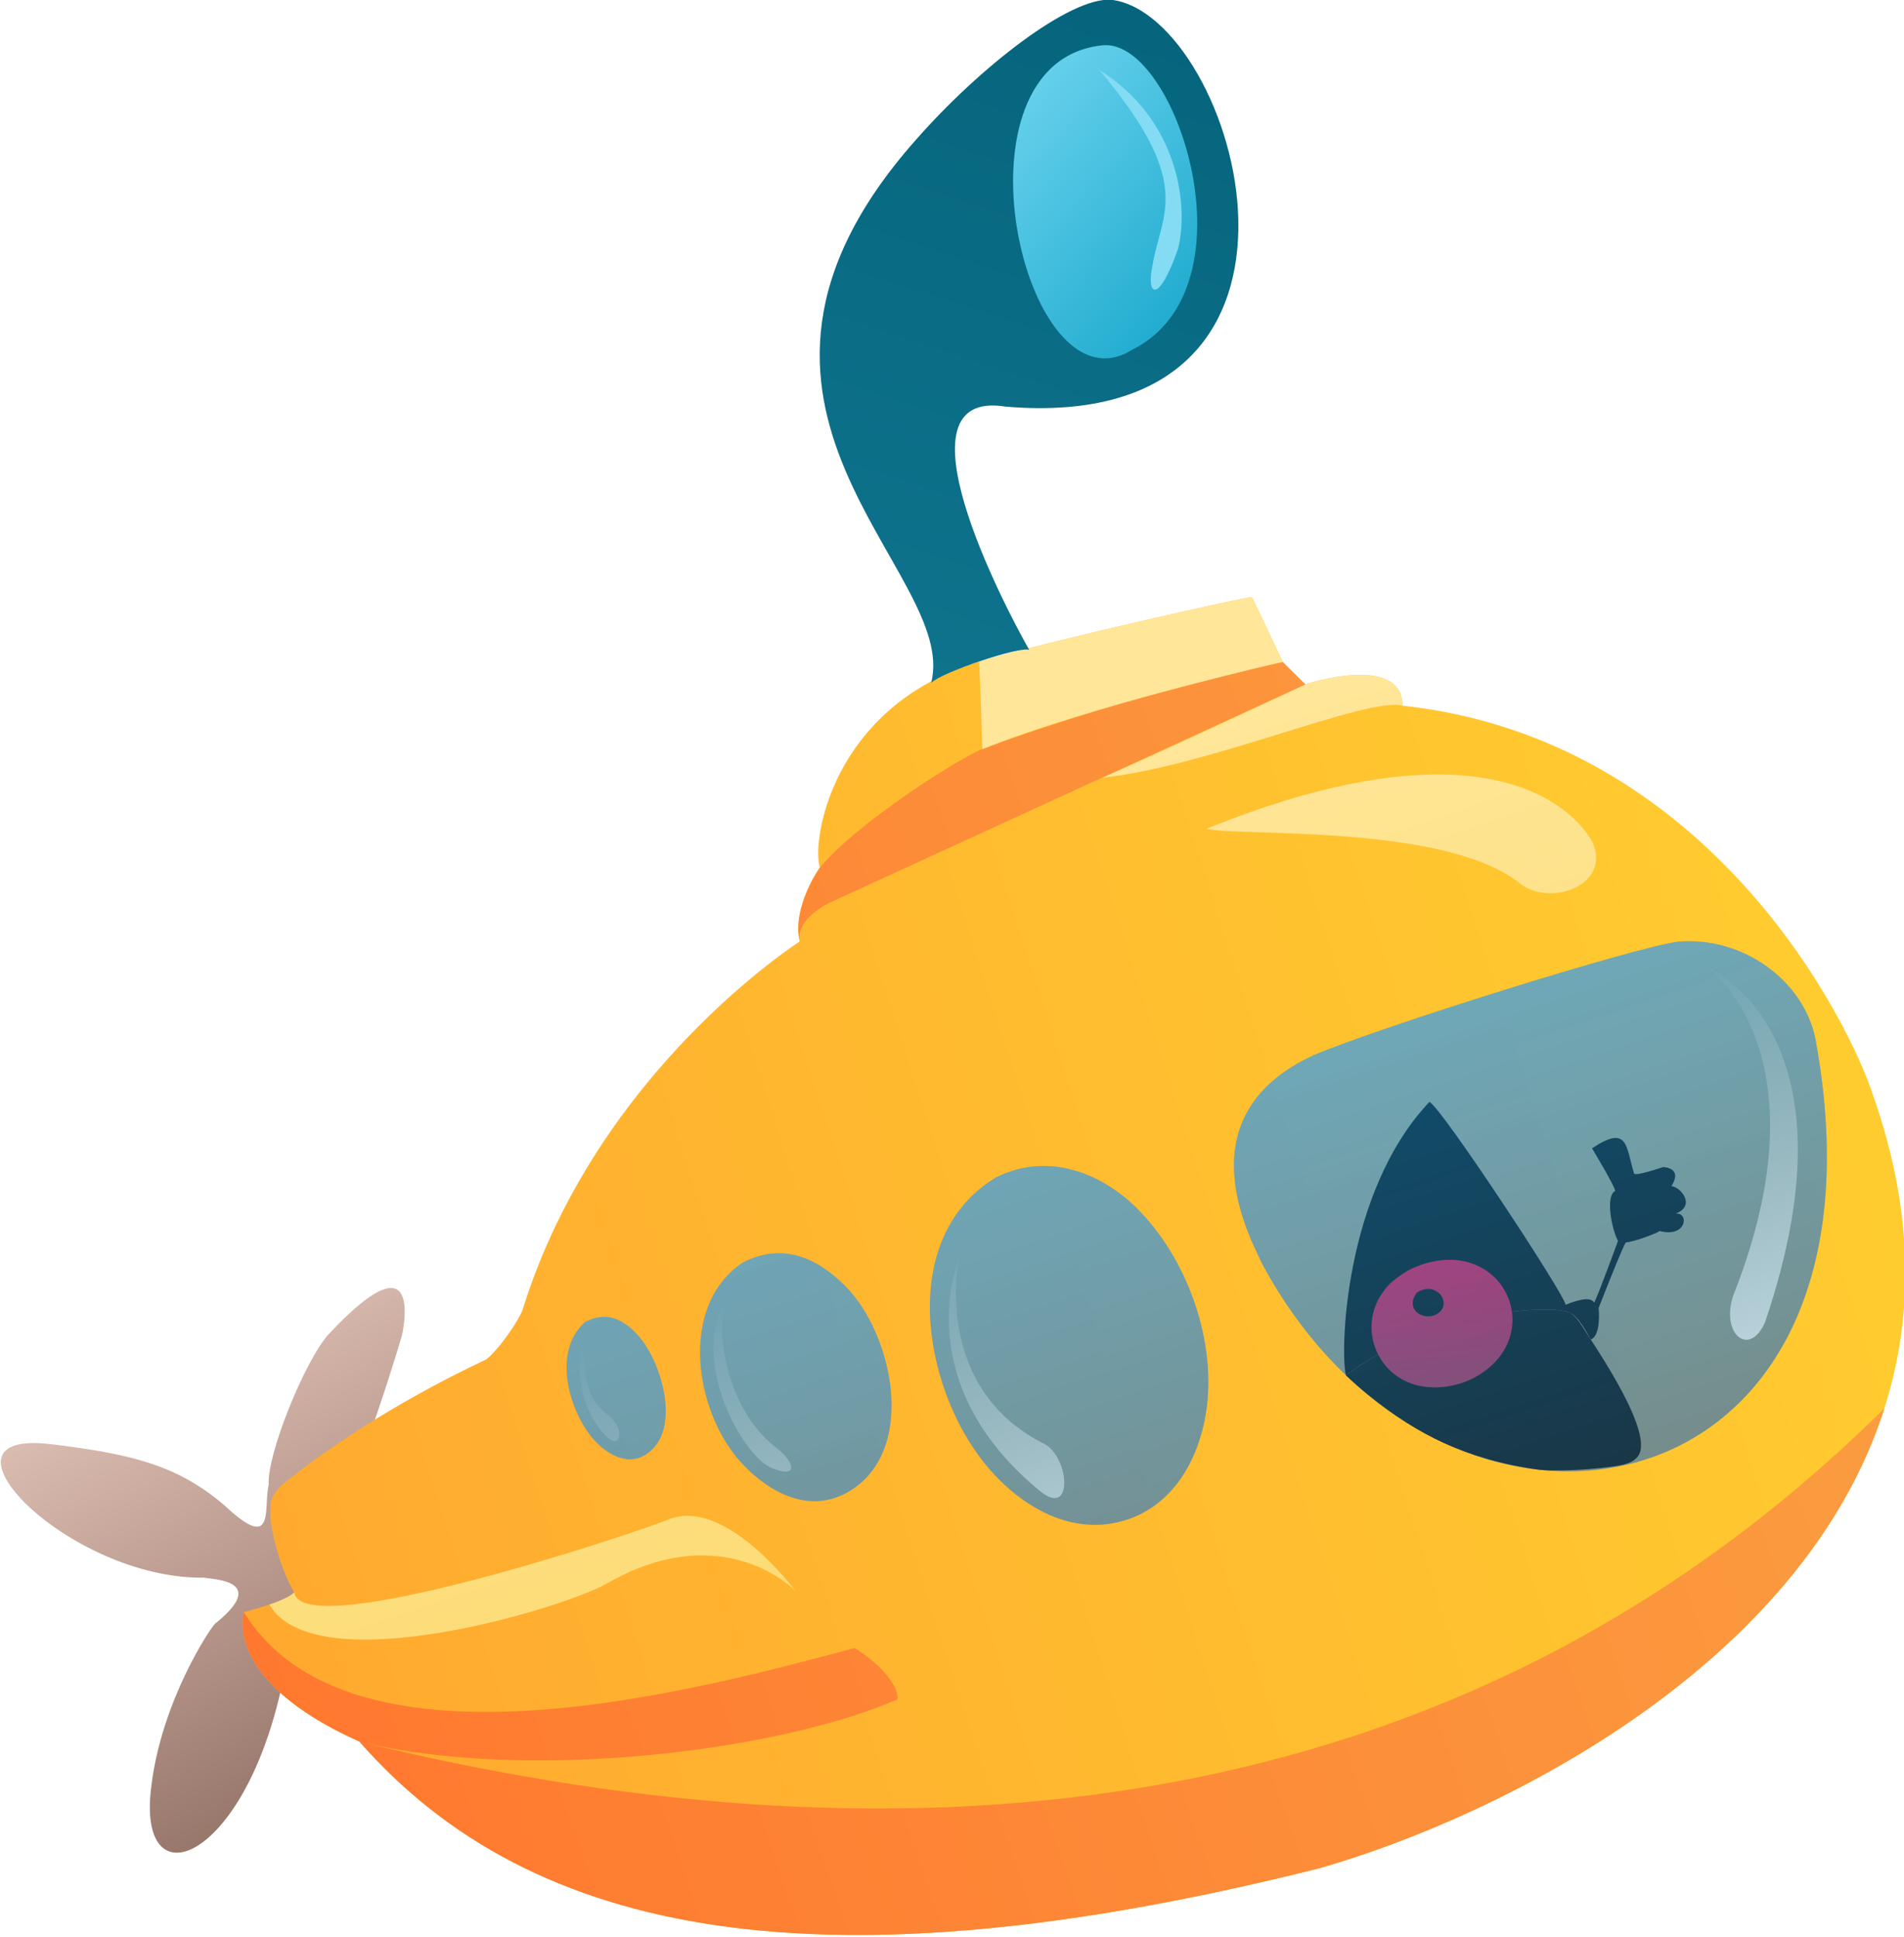 <?xml version="1.0" encoding="UTF-8" standalone="no"?>
<!DOCTYPE svg PUBLIC "-//W3C//DTD SVG 1.1//EN" "http://www.w3.org/Graphics/SVG/1.1/DTD/svg11.dtd">
<svg width="100%" height="100%" viewBox="0 0 704 716" version="1.1" xmlns="http://www.w3.org/2000/svg" xmlns:xlink="http://www.w3.org/1999/xlink" xml:space="preserve" xmlns:serif="http://www.serif.com/" style="fill-rule:evenodd;clip-rule:evenodd;stroke-linejoin:round;stroke-miterlimit:2;">
    <g transform="matrix(1,0,0,1,-134.288,-33.78)">
        <g transform="matrix(1.321,-0.444,0.444,1.321,-455.552,-35.597)">
            <g id="propeller" transform="matrix(0.359,0,0,0.359,152.409,155.317)">
                <path d="M470.409,1281.24C399.709,1435.64 291.723,1447.83 334.44,1360.85C361.877,1303.54 412.77,1264.38 417.07,1262.39C465.177,1244.81 426.983,1231.14 420.035,1227.4C323.982,1196.4 257.222,1055.63 345.377,1098.39C400.377,1124.59 428.754,1143.36 451.813,1181.99C476.529,1227.97 478.354,1191.76 487.502,1177.68C492.861,1156.65 541.726,1099.3 565.209,1086.13C658.109,1036.27 615.975,1104.43 615.975,1104.43C599.5,1128 543.5,1206 470.409,1281.24Z" style="fill:url(#_Linear1);fill-rule:nonzero;"/>
            </g>
            <g id="body" transform="matrix(0.359,0,0,0.359,152.409,155.317)">
                <path d="M1465.2,898.947C1672.02,994.21 1704.12,1225.26 1703.07,1284.21C1707.28,1633.68 1325.22,1702.11 1133.67,1693.68C756.87,1664.21 565.317,1557.89 490.59,1378.95C408.49,1303.16 440.07,1261.05 440.07,1261.05C440.07,1261.05 472.984,1263.54 480.07,1258.95C476.051,1242.68 477.391,1208.42 482.558,1195.98C484.471,1189.09 488.299,1185.07 495.953,1181.24C529.442,1168.23 591.635,1150.18 669.52,1141.05C682.808,1136.05 704.52,1118.82 707.41,1113.68C816.163,964.21 987.56,922.3 987.37,922.105C989.67,896.268 1019.14,874.641 1018.94,875.024C1018.75,855.885 1064.3,764.785 1178.92,768.424C1235.06,770.524 1382.47,785.998 1385.21,787.371C1385.67,789.751 1391.53,840.003 1391.53,840.003L1402.05,861.055C1402.05,861.055 1477.31,861.579 1465.2,898.947Z" style="fill:url(#_Linear2);fill-rule:nonzero;"/>
            </g>
            <g id="top_lights" transform="matrix(0.359,0,0,0.359,152.409,155.317)">
                <path d="M1298.91,938.947C1523.44,925.614 1562.03,1013.33 1566.24,1040C1568.35,1073.68 1522.74,1074.39 1506.6,1052.63C1469.41,991.579 1317.15,951.579 1298.91,938.947ZM1465.2,898.947C1442.84,884.21 1314.7,895.789 1237.86,878.684C1304.17,872.631 1402.05,861.052 1402.05,861.052C1402.05,861.052 1477.31,861.579 1465.2,898.947ZM479.682,1259.11C477.828,1260.72 468.069,1261.87 459.771,1261.78C473.487,1328.29 669.5,1334 703.5,1326C799.5,1308 831.5,1376 831.5,1376C831.5,1376 805.5,1296 761.5,1296C735.5,1298 472.984,1297.22 480.065,1258.95C479.944,1259 479.817,1259.06 479.682,1259.11Z" style="fill:url(#_Linear3);fill-rule:nonzero;"/>
            </g>
            <g id="bottom_lights" transform="matrix(0.359,0,0,0.359,152.409,155.317)">
                <path d="M987.37,922.105C990.48,895.469 1019.21,875 1019.14,875.024C1053.15,853.947 1133.14,833.158 1160.68,830.175C1295.75,827.368 1391.53,840.263 1391.53,840.263C1391.53,840.263 1402.19,861.184 1402.05,861.184C1401.91,861.184 1021.58,901.579 1021.58,901.579C1021.58,901.579 990.12,903.524 987.37,922.105ZM859.5,1430C871.077,1443.68 881.973,1464.68 877.5,1476C782.775,1484.42 599,1447.37 490.59,1378.95C408.49,1303.16 440.07,1261.05 440.07,1261.05C474.276,1408.42 745.83,1422.63 859.5,1430ZM1637.3,1504.56C1520.29,1664.24 1275.07,1699.9 1133.67,1693.68C756.87,1664.21 565.317,1557.89 490.59,1378.95C814.76,1584.21 1219.97,1709.47 1637.3,1504.56Z" style="fill:url(#_Linear4);fill-rule:nonzero;"/>
            </g>
            <g id="roof_light" transform="matrix(0.359,0,0,0.359,152.409,155.317)">
                <path d="M1160.51,830.526C1168.66,803.158 1167.87,806.842 1178.92,768.426C1235.06,770.526 1382.47,786 1385.21,787.373C1385.67,789.753 1391.53,840.005 1391.53,840.005C1391.53,840.005 1242.6,825.263 1160.51,830.526Z" style="fill:rgb(255,230,152);fill-rule:nonzero;"/>
            </g>
            <g id="rescope" transform="matrix(0.359,0,0,0.359,152.409,155.317)">
                <path d="M1140.33,771.93C1187.17,700.351 1027.5,520 1257.5,388C1319.5,352 1399.5,324 1427.5,336C1511.5,376 1498.76,700.268 1257.5,596C1181.5,556 1209.38,734.005 1216.81,771.93C1211.03,767.193 1151.12,766.93 1140.33,771.93Z" style="fill:url(#_Linear5);fill-rule:nonzero;"/>
            </g>
            <g id="recope_glass" transform="matrix(0.359,0,0,0.359,152.409,155.317)">
                <path d="M1411.5,366C1295.5,338 1267.5,608 1359.5,586C1461.5,572 1463.5,380 1411.5,366Z" style="fill:url(#_Linear6);fill-rule:nonzero;"/>
            </g>
            <g id="rescope_glass_light" transform="matrix(0.359,0,0,0.359,152.409,155.317)">
                <path d="M1402.48,382.316C1446.16,435.474 1433.39,498.105 1415.5,526C1388.66,560.737 1381.92,551.474 1393.5,532C1411.92,496.737 1443,485.474 1402.48,382.316Z" style="fill:rgb(131,220,243);fill-rule:nonzero;"/>
            </g>
            <g id="window_background" transform="matrix(0.359,0,0,0.359,152.409,155.317)">
                <path d="M782.2,1162.11C791.418,1185.8 789.528,1236.08 760.026,1244.94C742.304,1250.27 729.576,1233.69 724.451,1218.95C715.376,1192.84 718.607,1150.29 747.396,1138.22C765.494,1134.92 776.01,1146.18 782.2,1162.11ZM938.406,1174.74C960.456,1220.01 949.826,1306.5 892.641,1318.91C859.629,1326.08 836.166,1301.23 823.831,1273.68C802.985,1227.13 816.331,1148.94 871.591,1133.72C903.853,1128.61 924.924,1147.05 938.41,1174.74L938.406,1174.74ZM1162.32,1191.58C1185.17,1240.2 1185.23,1306.79 1157.84,1353.68C1140.88,1382.71 1113.05,1405.55 1077.88,1404.13C1035.82,1402.43 1007.17,1367.31 993.796,1330.53C968.756,1261.64 986.516,1152.03 1069.46,1133.61C1111.45,1127.8 1145.12,1154.98 1162.32,1191.58L1162.32,1191.58ZM1320.66,1122.81C1374.34,1118.6 1572.21,1122.81 1602.73,1129.12C1650.26,1140.81 1681.27,1186.75 1676.02,1229.22C1624.45,1591.32 1283.73,1537.35 1235.5,1257.16C1233.21,1236.11 1214.07,1134.29 1320.66,1122.81L1320.66,1122.81Z" style="fill:rgb(149,149,149);fill-opacity:0.8;fill-rule:nonzero;"/>
            </g>
            <g id="duke_top" transform="matrix(0.359,0,0,0.359,152.409,155.317)">
                <path d="M1390.76,1182.78C1309.24,1226.03 1268.67,1338.56 1267.91,1354.64C1337.18,1331.29 1422.91,1350.43 1438.99,1363.06C1444.73,1367.27 1447.03,1383.35 1447.79,1387.18C1456.21,1387.18 1460.8,1366.89 1460.8,1366.89C1460.8,1366.89 1493.12,1328.33 1495.25,1327.46C1501.26,1329.06 1519.02,1328.33 1521.66,1327.46C1538.88,1338.76 1546.92,1321.34 1536.97,1319.04C1553.42,1318.28 1546.53,1301.24 1540.41,1298.76C1549.79,1291.1 1545.19,1286.12 1539.26,1283.44C1539.26,1283.44 1517.64,1283.64 1517.26,1281.15C1517.64,1260.29 1525.1,1245.17 1493.72,1253.59C1493.72,1253.59 1501.18,1287.27 1499.84,1289C1492.38,1289.57 1488.36,1312.92 1490.08,1324.59C1490.08,1324.59 1460.99,1360.96 1458.89,1362.11C1457.55,1356.36 1446.07,1356.55 1438.41,1356.94C1439.94,1349.09 1398.04,1190.05 1390.76,1182.78Z" style="fill-rule:nonzero;"/>
            </g>
            <g id="duke_bottom" transform="matrix(0.359,0,0,0.359,152.409,155.317)">
                <path d="M1278.5,1373C1274.71,1366.96 1271.22,1360.91 1267.91,1354.64C1337.18,1331.29 1422.91,1350.43 1438.99,1363.06C1443.42,1366.55 1445.11,1377 1447.79,1387.18C1461.8,1440.4 1464.06,1472.62 1453.5,1480C1448.35,1483.6 1442.05,1483.09 1431.5,1481C1411.21,1476.97 1389.12,1470.26 1380.5,1466C1356.1,1453.94 1336.4,1439.92 1320.5,1425C1305.94,1411.33 1291.99,1394.49 1278.5,1373Z" style="fill-rule:nonzero;"/>
            </g>
            <g id="duke_nose" transform="matrix(0.359,0,0,0.359,152.409,155.317)">
                <path d="M1388.74,1311.77C1410.17,1335.77 1401.11,1378.58 1357.85,1386.39C1341.67,1389.31 1322.04,1385.15 1309.63,1374.05C1300.22,1365.67 1294.84,1353.65 1294.84,1341.05C1294.84,1327.54 1301.03,1314.76 1311.62,1306.38C1319.68,1299.93 1327.01,1297.89 1336.8,1295.71C1355.56,1293.12 1375.62,1297.09 1388.74,1311.77Z" style="fill:url(#_Linear7);fill-rule:nonzero;"/>
            </g>
            <g id="duke_nose_light" transform="matrix(0.359,0,0,0.359,152.409,155.317)">
                <path d="M1347.79,1332.63C1336.12,1336.85 1323.58,1322.63 1337,1313.42C1353.31,1309.21 1359.35,1328.45 1347.79,1332.63Z" style="fill-rule:nonzero;"/>
            </g>
            <g id="window_glass" transform="matrix(0.359,0,0,0.359,152.409,155.317)">
                <path d="M782.2,1162.11C791.418,1185.8 789.528,1236.08 760.026,1244.94C742.304,1250.27 729.576,1233.69 724.451,1218.95C715.376,1192.84 718.607,1150.29 747.396,1138.22C765.494,1134.92 776.01,1146.18 782.2,1162.11ZM938.406,1174.74C960.456,1220.01 949.826,1306.5 892.641,1318.91C859.629,1326.08 836.166,1301.23 823.831,1273.68C802.985,1227.13 816.331,1148.94 871.591,1133.72C903.853,1128.61 924.924,1147.05 938.41,1174.74L938.406,1174.74ZM1162.32,1191.58C1185.17,1240.2 1185.23,1306.79 1157.84,1353.68C1140.88,1382.71 1113.05,1405.55 1077.88,1404.13C1035.82,1402.43 1007.17,1367.31 993.796,1330.53C968.756,1261.64 986.516,1152.03 1069.46,1133.61C1111.45,1127.8 1145.12,1154.98 1162.32,1191.58L1162.32,1191.58ZM1320.66,1122.81C1374.34,1118.6 1572.21,1122.81 1602.73,1129.12C1650.26,1140.81 1681.27,1186.75 1676.02,1229.22C1624.45,1591.32 1283.73,1537.35 1235.5,1257.16C1233.21,1236.11 1214.07,1134.29 1320.66,1122.81L1320.66,1122.81Z" style="fill:url(#_Linear8);fill-rule:nonzero;"/>
            </g>
            <g id="window_glass_lights" transform="matrix(0.359,0,0,0.359,152.409,155.317)">
                <path d="M740.383,1149.47C726.35,1176.14 725.648,1204.91 735.472,1223.16C741.787,1236.49 750.908,1223.16 741.787,1209.12C728.455,1188.77 736.173,1176.84 740.383,1149.47ZM848.44,1158.6C812.655,1192.28 825.987,1268.07 843.528,1284.21C861.772,1299.65 860.368,1283.51 851.948,1271.58C827.39,1235.09 835.108,1183.86 848.44,1158.6ZM1023.86,1182.46C1023.86,1182.46 958.6,1256.14 1026.66,1364.21C1043.5,1390.18 1054.73,1347.37 1040.7,1331.93C974.74,1265.96 1023.86,1182.46 1023.86,1182.46ZM1616.76,1153.68C1616.76,1153.68 1712.19,1235.09 1573.96,1416.14C1553.61,1438.6 1538.18,1411.23 1561.33,1385.96C1667.99,1256.84 1630.1,1171.93 1616.76,1153.68Z" style="fill:url(#_Linear9);fill-rule:nonzero;"/>
            </g>
        </g>
    </g>
    <defs>
        <linearGradient id="_Linear1" x1="0" y1="0" x2="1" y2="0" gradientUnits="userSpaceOnUse" gradientTransform="matrix(-61.18,-346.97,346.97,-61.18,495.434,1414.88)"><stop offset="0" style="stop-color:rgb(147,114,102);stop-opacity:1"/><stop offset="1" style="stop-color:rgb(219,188,176);stop-opacity:1"/></linearGradient>
        <linearGradient id="_Linear2" x1="0" y1="0" x2="1" y2="0" gradientUnits="userSpaceOnUse" gradientTransform="matrix(1269,0,0,1269,434.094,1231.33)"><stop offset="0" style="stop-color:rgb(255,169,47);stop-opacity:1"/><stop offset="0" style="stop-color:rgb(255,169,47);stop-opacity:1"/><stop offset="1" style="stop-color:rgb(255,204,47);stop-opacity:1"/></linearGradient>
        <linearGradient id="_Linear3" x1="0" y1="0" x2="1" y2="0" gradientUnits="userSpaceOnUse" gradientTransform="matrix(3.15309e-14,-514.938,514.938,3.15309e-14,1013.06,1376)"><stop offset="0" style="stop-color:rgb(253,220,118);stop-opacity:1"/><stop offset="1" style="stop-color:rgb(255,230,153);stop-opacity:1"/></linearGradient>
        <linearGradient id="_Linear4" x1="0" y1="0" x2="1" y2="0" gradientUnits="userSpaceOnUse" gradientTransform="matrix(1203.22,0,0,1203.22,434.094,1262.06)"><stop offset="0" style="stop-color:rgb(255,120,47);stop-opacity:1"/><stop offset="0" style="stop-color:rgb(255,120,47);stop-opacity:1"/><stop offset="1" style="stop-color:rgb(251,156,64);stop-opacity:1"/></linearGradient>
        <linearGradient id="_Linear5" x1="0" y1="0" x2="1" y2="0" gradientUnits="userSpaceOnUse" gradientTransform="matrix(327.654,-438.782,438.782,327.654,1138.11,771.938)"><stop offset="0" style="stop-color:rgb(15,115,141);stop-opacity:1"/><stop offset="1" style="stop-color:rgb(5,100,124);stop-opacity:1"/></linearGradient>
        <linearGradient id="_Linear6" x1="0" y1="0" x2="1" y2="0" gradientUnits="userSpaceOnUse" gradientTransform="matrix(-128.93,-223.312,223.312,-128.93,1439.33,587.281)"><stop offset="0" style="stop-color:rgb(22,166,203);stop-opacity:1"/><stop offset="1" style="stop-color:rgb(112,214,240);stop-opacity:1"/></linearGradient>
        <linearGradient id="_Linear7" x1="0" y1="0" x2="1" y2="0" gradientUnits="userSpaceOnUse" gradientTransform="matrix(20.912,-92.34,92.34,20.912,1336.89,1387.31)"><stop offset="0" style="stop-color:rgb(197,34,76);stop-opacity:1"/><stop offset="1" style="stop-color:rgb(255,0,66);stop-opacity:1"/></linearGradient>
        <linearGradient id="_Linear8" x1="0" y1="0" x2="1" y2="0" gradientUnits="userSpaceOnUse" gradientTransform="matrix(2.22298e-14,-363.04,363.04,2.22298e-14,1198.28,1484.16)"><stop offset="0" style="stop-color:rgb(55,119,152);stop-opacity:0.46"/><stop offset="1" style="stop-color:rgb(35,179,253);stop-opacity:0.44"/></linearGradient>
        <linearGradient id="_Linear9" x1="0" y1="0" x2="1" y2="0" gradientUnits="userSpaceOnUse" gradientTransform="matrix(1.68389e-14,-275,275,1.68389e-14,1188.86,1424.47)"><stop offset="0" style="stop-color:rgb(183,209,218);stop-opacity:1"/><stop offset="1" style="stop-color:rgb(183,209,218);stop-opacity:0"/></linearGradient>
    </defs>
</svg>
